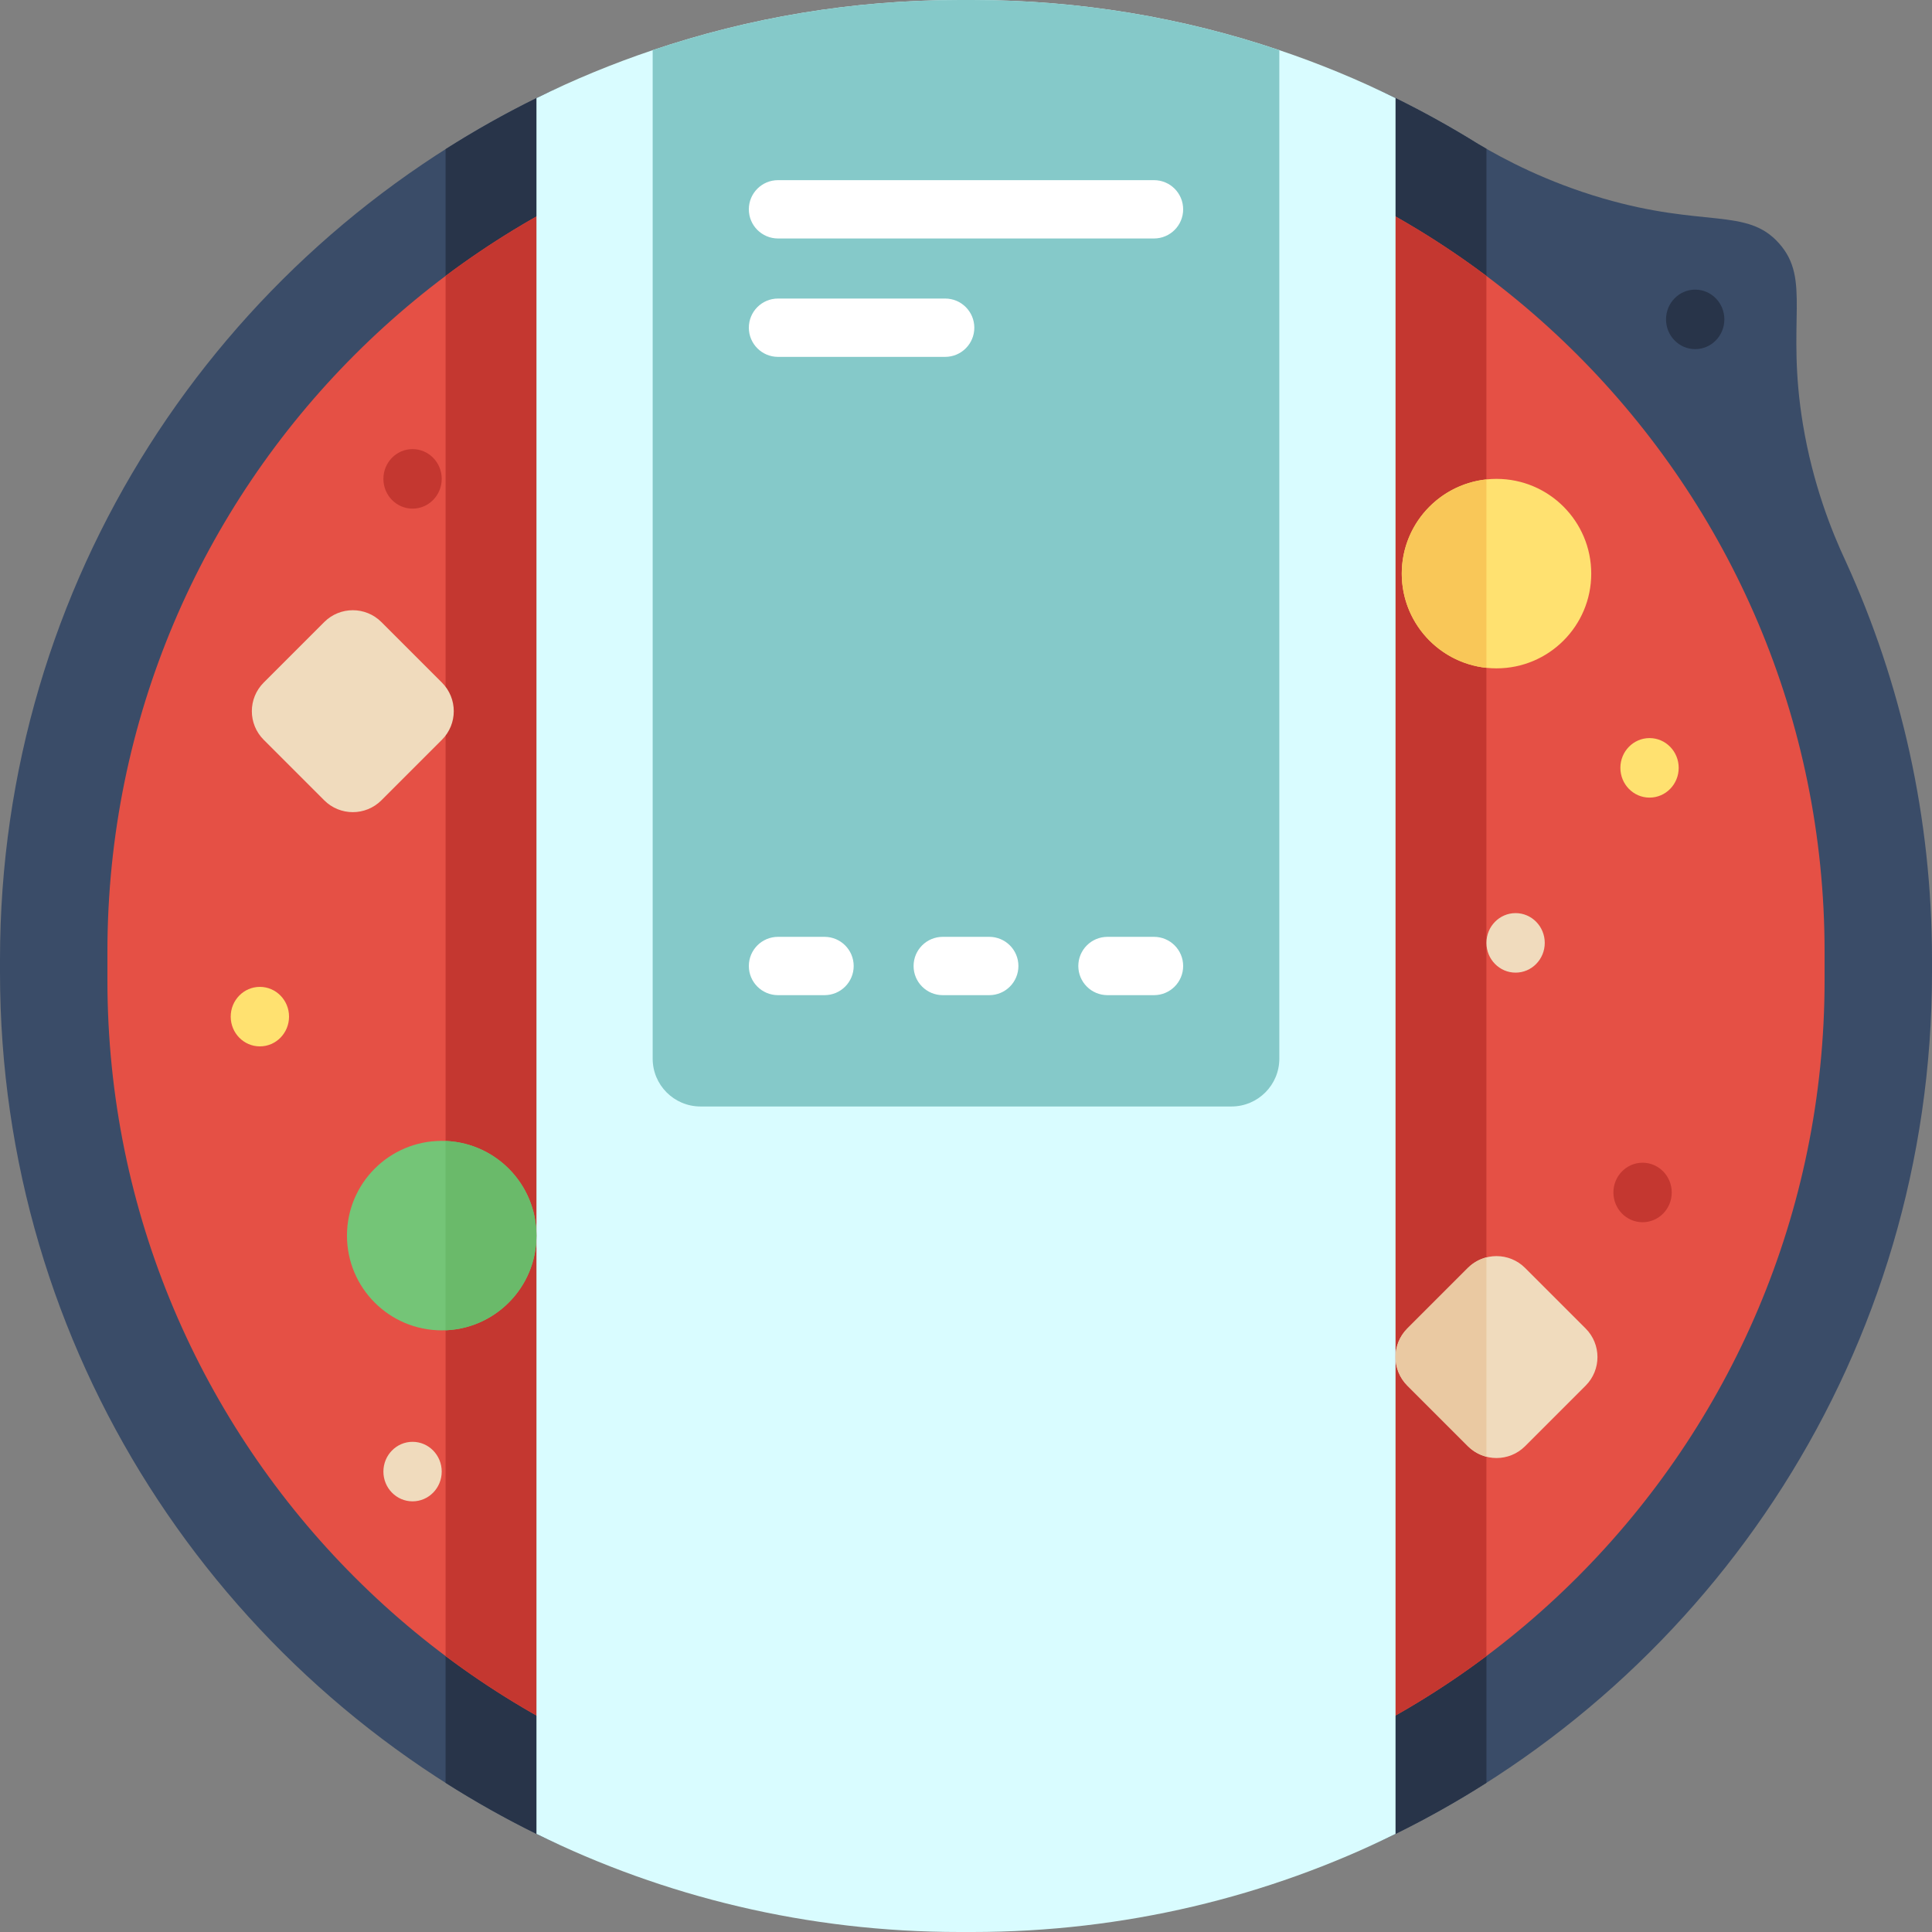 <svg height="512pt" viewBox="0 0 512 512" width="512pt" xmlns="http://www.w3.org/2000/svg"><rect x="0" y="0" width="512" height="512" fill="#808080" stroke="none"/><path d="m489.156 148.805v.004c-3.773-8.047-8.73-20.512-11.359-36.352-4.535-27.363 2.285-38.289-6.332-47.969-8.52-9.578-19.793-4.059-46.754-11.941-14.734-4.305-25.996-10.23-33.047-14.43-7.059-4.383-14.34-8.434-21.832-12.121-33.816-16.652-71.879-18.699-112.121-18.699h-3.422c-40.246 0-78.305 2.051-112.121 18.699-84.223 41.441-142.168 128.102-142.168 228.293v3.422c0 100.191 57.945 186.855 142.168 228.293 33.816 16.652 71.875 14.223 112.121 14.223h3.422c40.242 0 78.305 2.43 112.121-14.223 84.223-41.441 142.168-128.102 142.168-228.293v-3.422c0-37.629-8.176-73.352-22.844-105.484zm0 0" fill="#3a4c68"/><path d="m393.918 472.469v-433.039c-.789-.453-1.551-.895-2.254-1.312-7.055-4.383-14.336-8.434-21.832-12.121-33.816-16.652-71.875-15.434-112.121-15.434h-3.422c-40.246 0-78.305-1.215-112.121 15.434-8.297 4.082-16.332 8.609-24.086 13.535v432.938c7.754 4.93 15.789 9.453 24.086 13.535 33.816 16.652 71.875 19.344 112.121 19.344h3.422c40.242 0 78.305-2.691 112.121-19.344 8.297-4.082 16.332-8.609 24.086-13.535zm0 0" fill="#283449"/><path d="m259.762 483.535h-7.523c-123.586 0-223.773-100.188-223.773-223.773v-7.523c0-123.586 100.188-223.773 223.773-223.773h7.523c123.586 0 223.773 100.188 223.773 223.773v7.523c0 123.586-100.188 223.773-223.773 223.773zm0 0" fill="#e55045"/><path d="m252.238 28.465c-50.328 0-96.773 16.617-134.156 44.66v365.746c37.383 28.047 83.828 44.664 134.156 44.664h7.523c50.328 0 96.773-16.617 134.156-44.664v-365.742c-37.383-28.047-83.828-44.664-134.156-44.664zm0 0" fill="#c43730"/><path d="m369.832 25.996v460.008c-33.816 16.652-71.875 25.996-112.121 25.996h-3.422c-40.246 0-78.305-9.344-112.121-25.996v-460.008c9.91-4.883 20.195-9.141 30.797-12.703 25.531-8.625 52.879-13.293 81.324-13.293h3.422c28.449 0 55.793 4.668 81.324 13.289 10.602 3.566 20.887 7.824 30.797 12.707zm0 0" fill="#d9fcff"/><path d="m339.035 13.289v267.262c0 6.996-5.676 12.676-12.672 12.676h-140.727c-6.996 0-12.672-5.676-12.672-12.676v-267.262c25.531-8.621 52.879-13.289 81.324-13.289h3.422c28.445 0 55.793 4.668 81.324 13.289zm0 0" fill="#85c9c9"/><g fill="#fff"><path d="m218.508 263.727h-12.328c-4.27 0-7.73-3.457-7.73-7.727s3.461-7.727 7.73-7.727h12.328c4.266 0 7.727 3.457 7.727 7.727s-3.461 7.727-7.727 7.727zm0 0"/><path d="m262.164 263.727h-12.328c-4.266 0-7.727-3.457-7.727-7.727s3.461-7.727 7.727-7.727h12.328c4.27 0 7.727 3.457 7.727 7.727s-3.461 7.727-7.727 7.727zm0 0"/><path d="m305.82 263.727h-12.328c-4.266 0-7.727-3.457-7.727-7.727s3.461-7.727 7.727-7.727h12.328c4.27 0 7.73 3.457 7.73 7.727s-3.461 7.727-7.73 7.727zm0 0"/><path d="m305.82 63.199h-99.641c-4.27 0-7.73-3.457-7.73-7.727 0-4.27 3.461-7.73 7.73-7.73h99.641c4.27 0 7.73 3.461 7.73 7.73 0 4.27-3.461 7.727-7.73 7.727zm0 0"/><path d="m250.477 94.574h-44.297c-4.27 0-7.73-3.461-7.73-7.727 0-4.27 3.461-7.73 7.73-7.73h44.297c4.266 0 7.727 3.461 7.727 7.73 0 4.266-3.461 7.727-7.727 7.727zm0 0"/></g><path d="m142.168 327.453c0 13.867-11.242 25.105-25.109 25.105-13.867 0-25.109-11.238-25.109-25.105s11.242-25.109 25.109-25.109c13.867 0 25.109 11.242 25.109 25.109zm0 0" fill="#74c577"/><path d="m118.078 302.371v50.164c13.395-.539 24.086-11.559 24.086-25.082s-10.691-24.547-24.086-25.082zm0 0" fill="#6aba6a"/><path d="m421.695 152.016c0 13.863-11.238 25.105-25.105 25.105-13.867 0-25.109-11.242-25.109-25.105 0-13.867 11.242-25.109 25.109-25.109 13.867 0 25.105 11.242 25.105 25.109zm0 0" fill="#ffe170"/><path d="m393.918 127.051c-12.609 1.332-22.438 12-22.438 24.965 0 12.961 9.828 23.629 22.438 24.965zm0 0" fill="#f9c758"/><path d="m389.008 383.254-16.035-16.035c-4.188-4.188-4.188-10.977 0-15.164l16.035-16.035c4.188-4.184 10.977-4.184 15.16 0l16.035 16.035c4.188 4.188 4.188 10.977 0 15.164l-16.035 16.035c-4.184 4.184-10.973 4.184-15.16 0zm0 0" fill="#f0dbbd"/><path d="m393.918 333.215c-1.797.461-3.504 1.383-4.91 2.793l-16.035 16.035c-4.188 4.188-4.188 10.973 0 15.16l16.035 16.035c1.406 1.406 3.113 2.332 4.91 2.793zm0 0" fill="#eac9a2"/><path d="m85.918 212.086-16.035-16.035c-4.188-4.188-4.188-10.973 0-15.16l16.035-16.035c4.188-4.188 10.977-4.188 15.16 0l16.035 16.035c4.188 4.188 4.188 10.977 0 15.16l-16.035 16.035c-4.184 4.188-10.973 4.188-15.16 0zm0 0" fill="#f0dbbd"/><path d="m76.598 269.414c0-4.352-3.461-7.883-7.73-7.883-4.266 0-7.727 3.531-7.727 7.883 0 4.355 3.461 7.887 7.727 7.887 4.27 0 7.73-3.531 7.73-7.887zm0 0" fill="#ffe170"/><path d="m117.059 126.906c0-4.355-3.457-7.887-7.727-7.887s-7.727 3.531-7.727 7.887 3.457 7.887 7.727 7.887 7.727-3.531 7.727-7.887zm0 0" fill="#c43730"/><path d="m443.027 316.02c0-4.355-3.461-7.887-7.727-7.887-4.27 0-7.73 3.531-7.73 7.887s3.461 7.883 7.73 7.883c4.266 0 7.727-3.527 7.727-7.883zm0 0" fill="#c43730"/><path d="m117.059 389.984c0-4.355-3.457-7.887-7.727-7.887s-7.727 3.531-7.727 7.887 3.457 7.887 7.727 7.887 7.727-3.531 7.727-7.887zm0 0" fill="#f0dbbd"/><path d="m409.375 249.871c0-4.355-3.461-7.887-7.73-7.887-4.266 0-7.727 3.531-7.727 7.887 0 4.355 3.461 7.887 7.727 7.887 4.27 0 7.73-3.531 7.73-7.887zm0 0" fill="#f0dbbd"/><path d="m444.871 203.488c0-4.355-3.457-7.887-7.727-7.887s-7.727 3.531-7.727 7.887 3.457 7.887 7.727 7.887 7.727-3.531 7.727-7.887zm0 0" fill="#ffe170"/><path d="m456.973 84.641c0-4.355-3.461-7.887-7.73-7.887-4.266 0-7.727 3.531-7.727 7.887s3.461 7.883 7.727 7.883c4.27 0 7.73-3.527 7.73-7.883zm0 0" fill="#283449"/></svg>